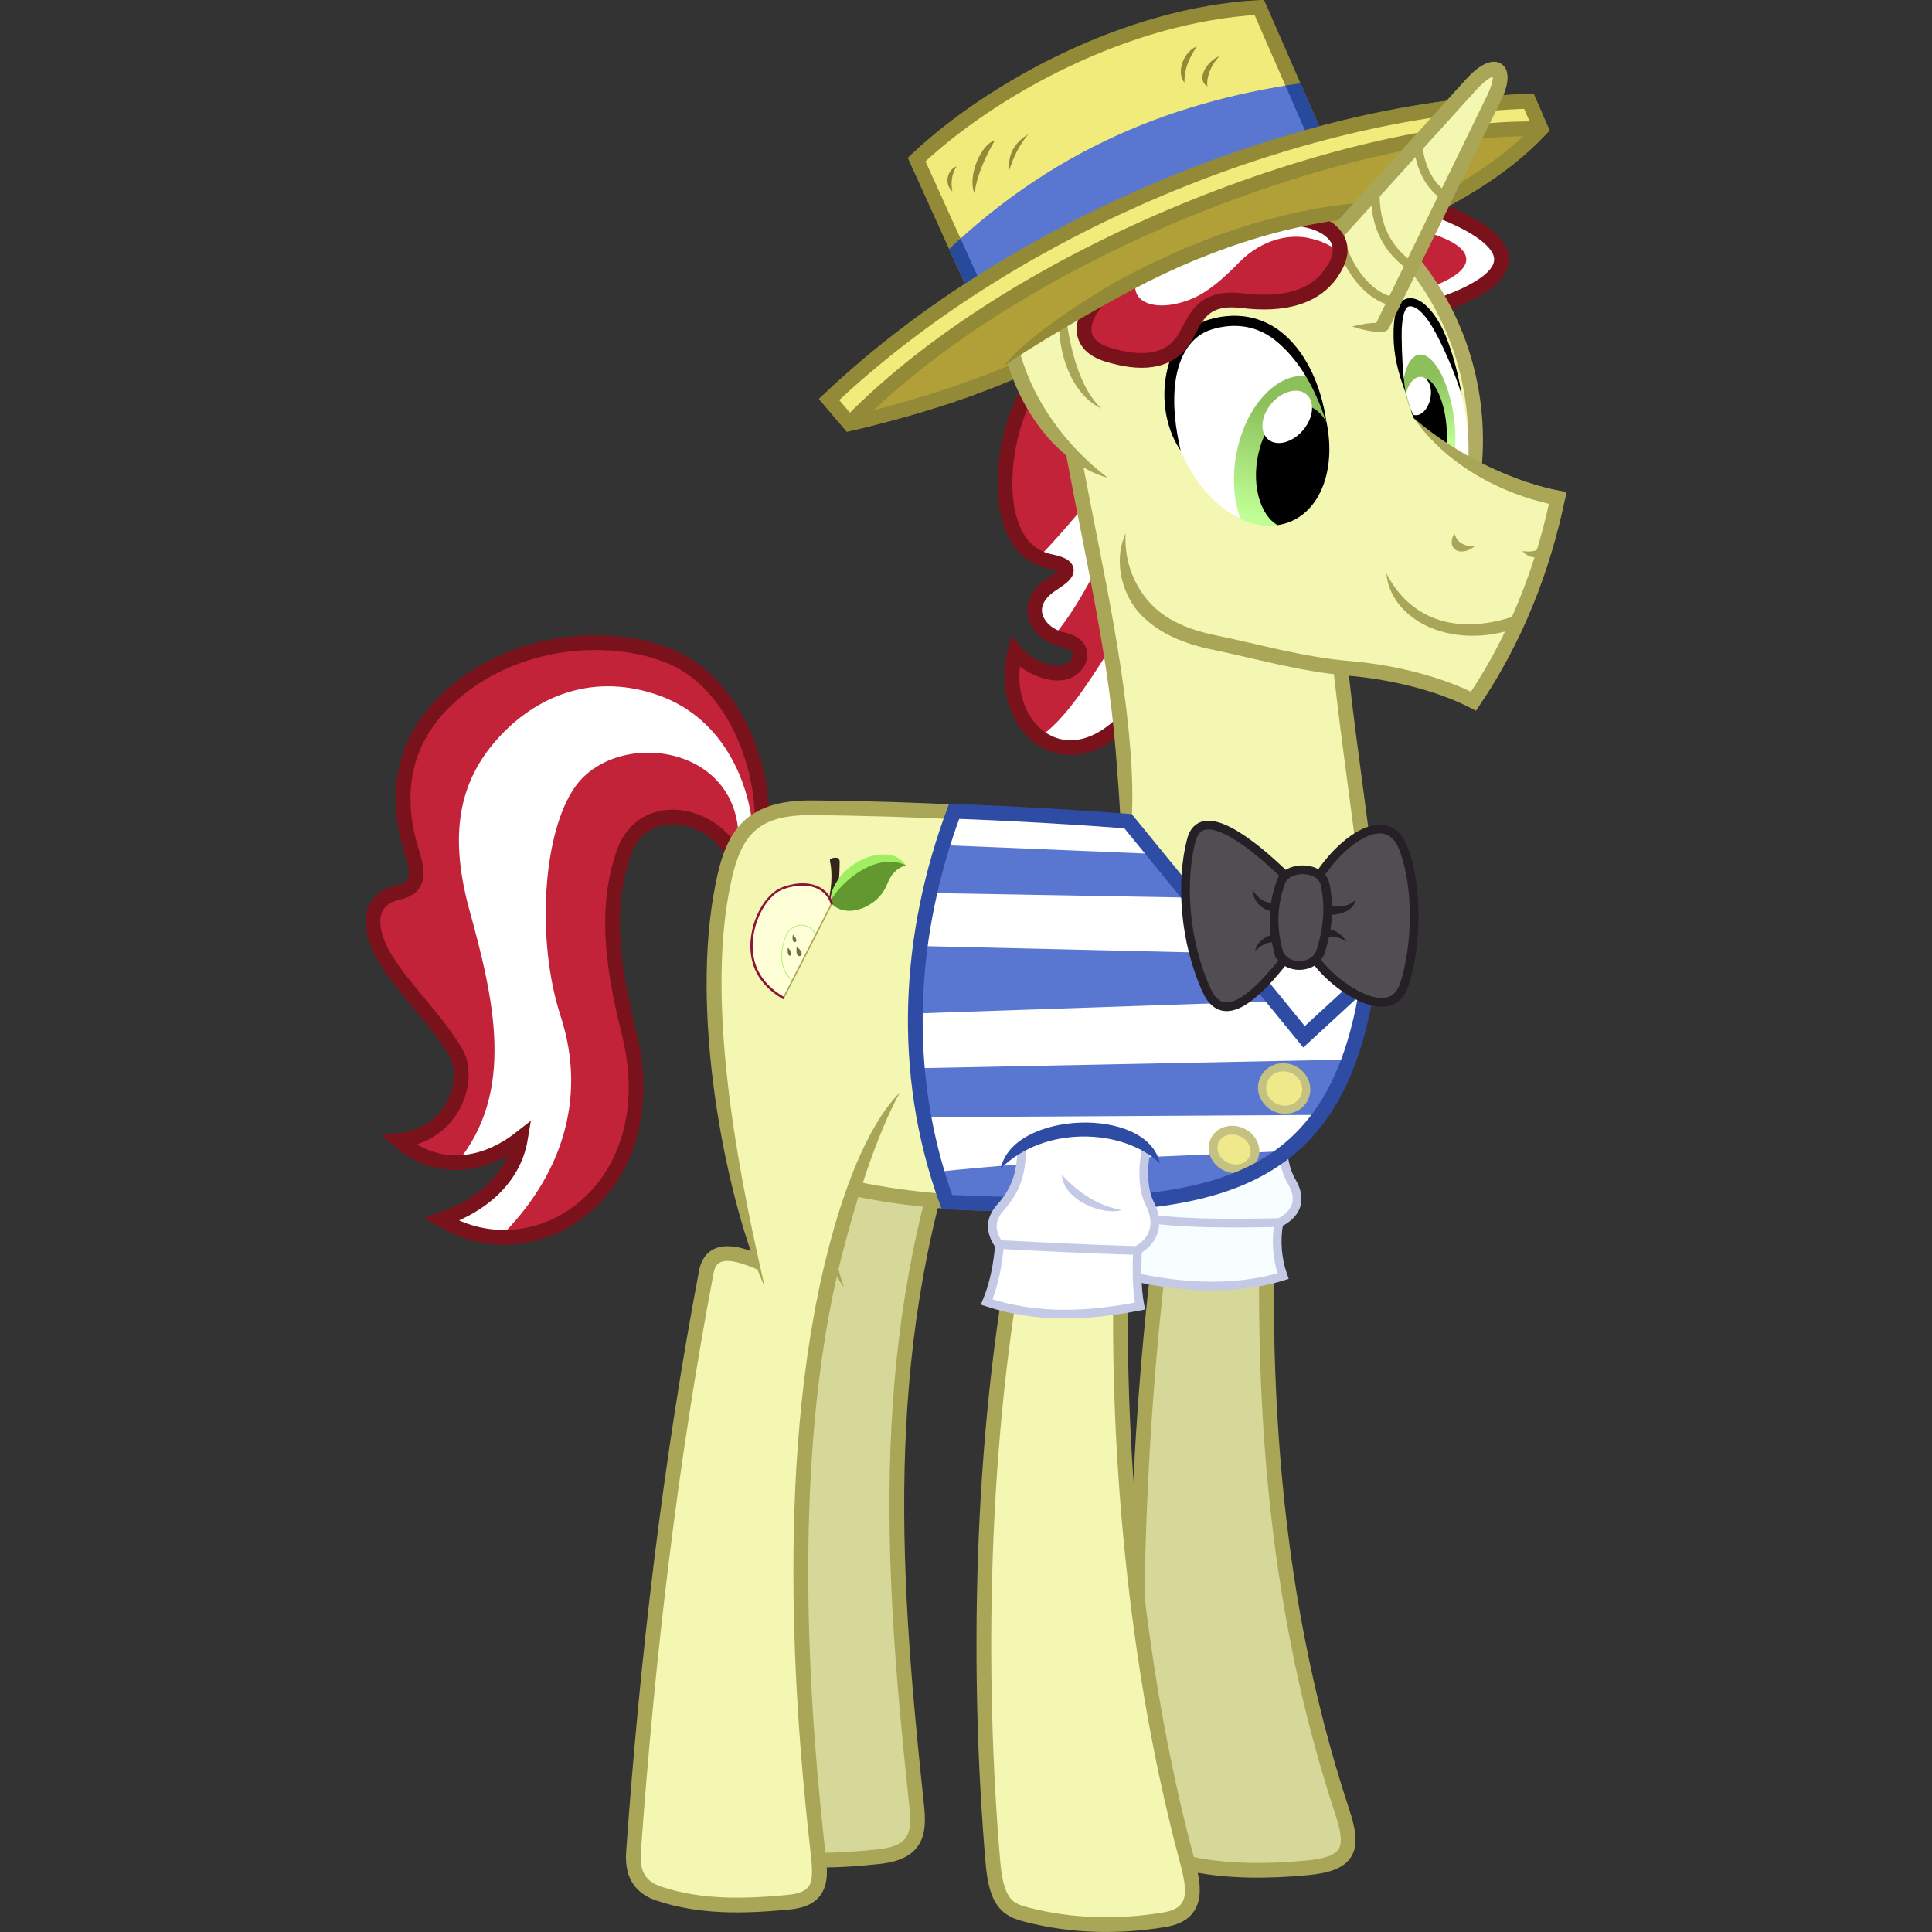<?xml version="1.0" encoding="UTF-8"?><svg xmlns="http://www.w3.org/2000/svg" xmlns:xlink="http://www.w3.org/1999/xlink" version="1.1" viewBox="0 0 6427.036 6427.029"><rect x="0" y="0" width="6427.036" height="6427.029" fill="#333333" stroke="none"/><title id="title4096">Flim</title><defs id="defs4"><linearGradient id="linearGradient4444"><stop id="stop4446" stop-color="#c0ff95" offset="0"/><stop id="stop4448" stop-color="#8bc05a" offset="1"/></linearGradient><clipPath id="clipPath4107" clipPathUnits="userSpaceOnUse"><path id="path4109" d="m488.57 293.86c-12.13-133.64-145.35-245.5-270-262.86-79.2-11.033-143.87 2.445-191.43 68.571 54.469 15.641 89.384 50.321 112.86 114.29 52.598 143.33 246.87 207.56 338.57 108.57z" stroke="#f00" stroke-width="1px" fill="#0f0"/></clipPath><clipPath id="clipPath4216" clipPathUnits="userSpaceOnUse"><path id="path4218" opacity=".5" d="m3750.6 673c-77.303-109.63-155.79-343.33-100.89-375.75 74.868-38.28 276.95 254.11 306.03 479.64-66.313-24.665-134.5-58.379-205.14-103.89z" stroke="#f00" stroke-width="1px" fill="#0f0"/></clipPath><clipPath id="clipPath4220" clipPathUnits="userSpaceOnUse"><path id="path4222" opacity=".5" d="m3306.7 1919.4c-36.447-129.77-32.935-376.82 29.466-388.55 83.128-10.403 176.49 334.3 129.18 556.73-54.238-45.962-107.24-101.09-158.65-168.18z" stroke="#f00" stroke-width="1px" fill="#0f0"/></clipPath><clipPath id="clipPath4224" clipPathUnits="userSpaceOnUse"><path id="path4226" opacity=".5" d="m3276.6 1927.7c-34.416-129.87-27.041-376.91 35.542-388.48 83.289-10.195 171.26 334.75 120.47 557.06-53.518-46.098-105.66-101.36-156.01-168.57z" stroke="#f00" stroke-width="1px" fill="#0f0"/></clipPath><clipPath id="clipPath4228" clipPathUnits="userSpaceOnUse"><path id="path4230" opacity=".5" d="m3530.5 1447.2c-53.4-123.6-82.7-369-22.5-389.2 80.953-21.753 219.28 307.04 202 534-59.835-38.088-119.67-85.431-179.5-144.84z" stroke="#f00" stroke-width="1px" fill="#0f0"/></clipPath><clipPath id="clipPath4233" clipPathUnits="userSpaceOnUse"><path id="path4235" opacity=".5" style="color:#000000" d="m3371.2 791.64a352.08 248.22 58.714 0 1 -1.569 440.77 352.08 248.22 58.714 0 1 -396.04 -141.48 352.08 248.22 58.714 0 1 1.569 -440.77 352.08 248.22 58.714 0 1 396.04 141.48z" stroke="#f00" stroke-width="1" fill="#0f0"/></clipPath><clipPath id="clipPath4237" clipPathUnits="userSpaceOnUse"><path id="path4239" opacity=".5" style="color:#000000" d="m3375.7 819.77a354.3 246.63 58.245 0 1 1.022 440.75 354.3 246.63 58.245 0 1 -396.86 -144.79 354.3 246.63 58.245 0 1 -1.022 -440.75 354.3 246.63 58.245 0 1 396.86 144.79z" stroke="#f00" fill="#0f0"/></clipPath><clipPath id="clipPath4241" clipPathUnits="userSpaceOnUse"><path id="path4243" opacity=".5" style="color:#000000" d="m3201.6 1348.1a354.3 246.64 67.431 0 1 -69.35 435.26 354.3 246.64 67.431 0 1 -368.66 -206.28 354.3 246.64 67.431 0 1 69.35 -435.26 354.3 246.64 67.431 0 1 368.66 206.28z" stroke="#f00" fill="#0f0"/></clipPath><clipPath id="clipPath4377" clipPathUnits="userSpaceOnUse"><path id="path4379" d="m3194 326c-445.28 58.702-875.14 216.56-1267.8 613.31l132.94 166.88 1227.5-574.17z" stroke="#f00" stroke-width="1px" fill="#0f0"/></clipPath><linearGradient id="linearGradient4450" y2="900.25" xlink:href="#linearGradient4444" gradientUnits="userSpaceOnUse" x2="3318.7" y1="1272.2" x1="3298.5"/><linearGradient id="linearGradient4458" y2="1801.9" xlink:href="#linearGradient4444" gradientUnits="userSpaceOnUse" x2="3328" y1="2028.4" x1="3360.9"/></defs><g display="none" transform="translate(1174 -54.97)"><rect id="rect4499" style="color:#000000" display="inline" height="6624" width="4208" stroke="#0f0" y="-60" x="-48"/></g><g opacity=".2" display="none" transform="translate(1174 -54.97)"><ellipse id="path4074" style="color:#000000" d="m 3651.429,6308.572 c 0,156.218 -669.014,282.857 -1494.286,282.857 -825.271,0 -1494.286,-126.639 -1494.286,-282.857 0,-156.218 669.015,-282.857 1494.286,-282.857 825.271,0 1494.286,126.639 1494.286,282.857 z" rx="1494.3" ry="282.86" display="inline" cy="6308.6" cx="2157.1"/></g><g transform="translate(1174 -54.97)"><path id="path4079" d="m3057.1 3740c-44.587 780.64-22.911 1563.5 234.29 2342.9 40.047 121.34 26.502 172.27-117.14 185.71-128.2 11.999-259.5 12.826-380-11.428-92.634-18.645-143.79-73.542-154.29-162.86-69.969-595.54-18.114-1609.4 114.29-2342.9" stroke="#aaa658" stroke-width="49" fill="#d5d898"/><path id="path4083" d="m2034.3 3705.7c-294.23 787.94-242.46 1559.1-163.35 2315 10.836 103.53 30.69 194.94-122.37 210.74-121.14 12.5-263.72 22.193-376.86-13.102-77.816-24.276-132.43-58.53-120.29-169.75 88.692-812.32 152.85-1626.6 365.71-2428.6" stroke="#aaa658" stroke-width="49" fill="#d5d898"/><path id="path4085" fill="#aaa658" d="m1570.1 3935.5-48.996 0.627c2.051 160.65 51.949 321.85 112.38 400.98-32.997-93.433-61.5-254.02-63.384-401.61z"/></g><g transform="translate(1174 -54.97)" stroke="#c4cae6" stroke-width="29" fill="#f8feff"><path id="path4094" d="m3080 4124.3c-10.179 57.143-5.933 118.57 14.286 175.71-167.18 52.621-370.3 36.489-528.57-5.714l8.571-198.57"/><path id="path4092" d="m3093.1 3782.7c-1.437 72.344-4.931 144.21 30.305 204.05 28.957 49.176 26.514 99.673-40.406 135.36-177.79 3.075-361.63 6.329-529.32-28.284l-2.02-321.23z"/></g><g transform="translate(1174 -54.97)"><path id="path4099-4" d="m2305.7 1297.1c-129.57 58.71-233.87 576.35 14.286 625.71 98.693 19.634 36.208 54.61 2.857 77.143-103.9 70.196-44.38 165.51 40.144 183.2 89.104 18.656 58.139 99.677-1.092 109.68-53.896 9.098-127.29-28.289-159.05-70.022-65.336 261.91 192.72 470.44 411.43 174.29l-0.819-713.95z" fill="#c22339"/><path id="path4389" fill="#c22339" d="m3562 1092c103.96-48.969 252.25-62.47 258-190-59.028-109.71-140.32-119.23-220-136-140.3 85.76-103 203.38-38 326z"/><path id="path4161" fill="#fff" d="m3568.3 738.16c110.98 32.912 212.51 74.541 255.02 170.65-13.087 111.67-155.12 135.12-262.69 182.15l1.584-72.868c198.58-64.551 177.3-144.99 4.173-191.95z"/><path id="path4118" fill="#fff" d="m2547.6 2168.5c-88.69 136.89-175.74 286.08-274.76 345.47 165.43 91.298 246.19-23.025 339.41-107.08z"/><path id="path4116" fill="#fff" d="m2480.9 1681.6c-67.344 80.297-134.69 160.54-202.03 230.31 98.42 15.65 117.07 41.593 48.487 78.792-63.267 62.329-77.788 122.85 4.041 179.81 73.197-87.197 125.65-189.95 177.79-292.94z"/><path id="path4099" d="m2305.7 1297.1c-129.57 58.71-233.87 576.35 14.286 625.71 98.693 19.634 36.208 54.61 2.857 77.143-103.9 70.196-44.38 165.51 40.144 183.2 89.104 18.656 58.139 99.677-1.092 109.68-53.896 9.098-127.29-28.289-159.05-70.022-65.336 261.91 192.72 470.44 411.43 174.29" stroke="#7a121c" stroke-width="49" fill="none"/><path id="path4159" d="m3571.2 1084.9c401.83-125.01 257.69-256.42-5.423-347.09" stroke="#7a121c" stroke-width="49" fill="none"/></g><g transform="translate(1174 -54.97)"><path id="path4121-6" d="m1359.5 2836.4c18.647-234.16-96.453-502.19-288.76-591.11-192.31-88.922-535.55-78.615-762 140.24-126.59 122.34-180.99 291.34-110.77 510.3 17.919 55.876 26.603 112.05-44.447 127.28-117.47 25.171-96.86 135.32-48.487 216.17 65.22 109.01 172.32 204.76 238.4 319.21 49.473 85.69-7.014 271.22-189.91 290.92 124.75 106.57 277.5 91.144 404.06-8.081-19.383 117.73-107.39 215.55-262.64 270.72 318.77 192.62 751.36-104.52 624.27-618.21-48.271-195.12-87.144-404.04-18.183-602.05 65.202-187.22 315.72-136.96 379.82 36.366z" fill="#c22339"/><path id="path4123" fill="#fff" d="m1333.4 2837.2c-15.437-212.75-122.33-399.9-315.17-468.71-208.44-74.38-395.14-5.97-525.28 131.32-127.84 134.87-181.38 306.9-105.06 583.87 81.492 295.73 154.39 604.49-44.447 842.47l214.15-82.832c-30.264 131.31-131.89 211.09-258.6 272.74 54.386 51.251 114.19 56.64 189.91 54.548 199.72-197.1 293.36-456.1 202.04-735.5-81.45-249.3-60.86-609.9 49.06-763.8 141.88-198.6 574-138.3 541.3 213.5z"/><path id="path4121" d="m1359.5 2836.4c18.647-234.16-96.453-502.19-288.76-591.11-192.31-88.922-535.55-78.615-762 140.24-126.59 122.34-180.99 291.34-110.77 510.3 17.919 55.876 26.603 112.05-44.447 127.28-117.47 25.171-96.86 135.32-48.487 216.17 65.22 109.01 172.32 204.76 238.4 319.21 49.473 85.69-7.014 271.22-189.91 290.92 124.75 106.57 277.5 91.144 404.06-8.081-19.383 117.73-107.39 215.55-262.64 270.72 318.77 192.62 751.36-104.52 624.27-618.21-48.271-195.12-87.144-404.04-18.183-602.05 65.202-187.22 315.72-136.96 379.82 36.366z" stroke="#7a121c" stroke-width="49" fill="none"/></g><g transform="translate(1174 -54.97)"><path id="path4496" fill="#f3f7b2" d="m1578.3 4339.1c-134 664.65-88.112 1270.6-33.941 1872.4 25.546 86.955 24.421 162.24-118.79 175.36-118.79 11.312-237.59 14.027-356.38-16.97-72.568-23.241-146.36-45.408-135.76-141.42 39.243-646.77 113.08-1293.5 237.59-1940.3z"/><path id="path4494" fill="#f3f7b2" d="m2375.9 1476.7c82.463 444.84 199.35 901.15 197.99 1318l-984.29-56.569c-275.85-11.036-316.1 110.46-356.38 231.93-98.821 335.76-24.034 787.25 101.82 1272.8-113.14-52.797-173.48-15.085-181.02 113.14l407.29 73.539c25.094-148.38 61.751-285.2 101.82-418.61 316.78 59.905 633.57 58.62 950.35 28.284 498.86-26.799 705.13-326.67 752.36-774.99 22.772-361.06-71.023-802.17-79.196-1120.1z"/><path id="path4146-1" fill="#f3f7b2" d="m2282.9 3873.6c-193.9 750.49-214.46 1672.2-153.54 2379.9 11.922 138.51 53.982 156.14 115.16 171.73 150.2 38.277 302.98 40.947 454.57 16.162 130.76-21.378 93.761-129.21 68.69-224.25-182-690.3-257.7-1573.2-189.9-2359.8"/><path id="path4126" fill="#aaa658" d="m2400 1441.1-48.318 8.146c62.609 371.39 157.33 740.75 186.16 1107.9 11.888 151.39 24.739 312.47 16.973 460.82 40.722-150.66 43.952-310.89 31.876-464.65-29.284-372.89-124.55-743.56-186.69-1112.2z"/><path id="path4132" d="m3272.9 2124c11.574 205.7 66.787 566.41 101.02 848.53 43.337 357.2-98.025 963.29-618.21 1038.4-357.78 51.688-720.45 74.949-1088.9-2.02" stroke="#aaa658" stroke-width="49" fill="none"/><path id="path4134" fill="#aaa658" d="m1527.6 2717.7c-113.88-0.954-190.44 26.364-240.04 81.742-49.596 55.379-70.487 133.24-87.348 229.45-76.757 438 48.418 1037.6 169.31 1305.8-64.827-286.05-195.37-873.21-121.04-1297.4 16.405-93.61 36.995-162.13 75.584-205.22 38.589-43.089 96.915-66.321 203.12-65.432 354.69 2.971 704.36 22.828 1044.6 52.436l4.248-48.814c-341.25-29.695-692.19-49.637-1048.4-52.621z"/><path id="path4140" fill="#aaa658" d="m1581.2 4211.7c-189.61 734.93-98.915 1647.9-58.037 2012.3 4.643 41.387 6.526 76.081-1.506 96.199-4.016 10.059-9.462 17.144-20.26 23.707-10.798 6.563-27.727 12.168-53.189 14.598-143.49 13.692-286.69 18.023-422.28-27.141-21.858-7.281-39.433-17.607-51.313-33.785-11.879-16.178-19.622-39.598-16.846-78.611 46.092-647.66 122.28-1298 242.07-1928.6 3.882-20.436 10.711-28.908 18.584-34.088 7.873-5.179 19.404-7.518 34.5-6.461 30.192 2.115 69.942 18.595 97.043 30.211l-14.867-59.334c-23.25-9.051-50.825-17.802-78.752-19.758-21.75-1.523-44.887 1.271-64.854 14.406-19.967 13.136-34.148 36.162-39.793 65.879-120.23 632.92-196.61 1285.1-242.8 1934.2-3.363 47.26 6.535 84.274 26.225 111.09s47.612 42.045 75.322 51.275c146.24 48.712 296.89 43.314 442.42 29.428 30.388-2.9 54.671-9.763 73.986-21.504s32.883-28.796 40.314-47.41c14.863-37.229 9.384-78.017 4.693-119.83-40.754-363.29-129.4-1272.9 56.791-1994.6 47.104-182.58 111.72-388.71 190.54-534.34-112.6 114.37-190.02 336.18-237.99 522.1z"/><path id="path4146" fill="#aaa658" d="m2534.3 4163.1c-27.684 705.63 50.28 1455.6 209.78 2060.3 12.71 48.187 26.598 97.567 23.391 131.18-1.604 16.804-6.374 28.842-16.338 38.856-9.964 10.014-26.736 19.009-56.008 23.795-148.73 24.316-297.95 21.638-444.56-15.725-29.748-7.581-48.533-13.952-63.25-31.678-14.717-17.725-27.791-51.519-33.549-118.41-53.317-619.41-43.896-1404.3 89.816-2091.7 18.569-95.461 41.53-229.04 71.674-346.65-63.856 104.4-101.03 240.93-119.77 337.29-134.96 693.83-144.2 1481.8-90.537 2105.2 6.165 71.618 20.081 115.89 44.668 145.51 24.587 29.613 57.421 39.85 88.848 47.859 153.79 39.192 310.12 41.852 464.57 16.6 36.108-5.903 63.746-18.402 82.838-37.59 19.092-19.187 28.021-44.057 30.379-68.764 4.716-49.412-12.429-101.47-24.789-148.33-157.96-598.83-235.69-1345.3-208.2-2045.9 4.042-103.01-3.647-219.03-36.091-348.73-4.444 128.3-8.802 243.08-12.872 346.81z"/></g><g transform="translate(1174 -54.97)"><g id="g4113" transform="matrix(.539 -.02 -.013 .535 467.42 1014.3)"><path id="path4090" d="m2159.8 3893.8c18-69.679 24.279-171.75 5.714-250-2.286-9.638-0.597-14.874 7.5-17.857 12.297-4.531 24.475-4.037 37.5-2.143 9.064 1.318 14.52 14.967 14.643 25.357 0.972 82.464-1.156 160.19-22.5 238.93z" fill="#34251a"/><path id="path4086" d="m2172.6 3879.5c12.131-133.64 145.35-245.49 270-262.86 79.2-11.033 143.87 2.445 191.43 68.571-54.469 15.641-89.384 50.321-112.86 114.29-52.598 143.33-246.87 207.56-338.57 108.57z" fill="#a0ef63"/><path id="path4088" d="m497.14 319.57c-86.49-158.39-298.89-305.92-470-220l60.003 277.14 385.72 12.86z" clip-path="url(#clipPath4107)" transform="matrix(-1 0 0 1 2661.2 3585.6)" fill="#639830"/><path id="path4111" d="m2184 3908.1-287.14 577.14c-109.05-77.964-197.65-170.8-202.86-324.29-3.295-189.56 89.458-345.49 207.14-367.14 122.5-26.18 228.49-14.743 282.86 114.29z" fill="#ffffd7"/><path id="path4078" d="m2086.9 4100.9c-35.673-90.507-148.47-85.682-181.45-5.703-44.47 107.85-28.406 222.06 45.362 281.98" stroke="#a0ef63" stroke-width="4" fill="none"/><path id="path4074-9" d="m2182.6 3906.6-284.29 577.14" stroke="#aaa658" stroke-width="9" fill="none"/><path id="path4080" d="m1917.6 4172.3c-3.167 29.112 4.532 54.66 17.143 48.571 12.611-6.088 6.799-27.694-17.143-48.571z" fill="#716f40"/><path id="path4082" d="m1946.9 4091.6c-4.538 28.83 0.861 50.388 15 46.429 14.139-3.959 8.515-24.009-15-46.429z" fill="#716f40"/><path id="path4084" d="m1972.6 4170.2c-4.904 31.333 3.093 61.82 22.857 55.714 19.764-6.106 5.054-40.781-22.857-55.714z" fill="#716f40"/><path id="path4076" d="m2182.6 3906.6c-40.143-117.81-171.74-151.2-302.86-107.14-125.36 42.125-212.35 248.39-180 417.14 21.14 110.27 87.25 197.57 198.57 267.14" stroke="#8d1239" stroke-linecap="round" stroke-width="14" fill="none"/></g></g><g transform="translate(1174 -54.97)"><path id="path4141" d="m2151.7 4185.6c-5.336 77.839-19.973 144.52-43.386 200.66 169.93 56.483 339.86 46.689 509.79 13.558-12.12-65.716-10.131-129.8-8.135-188.46" stroke="#c4cae6" stroke-width="29" fill="#fff"/><path id="path4127-5" fill="#fff" d="m3378.3 3306.6c-106.2 760.1-585.8 761.2-1402.3 747.4-159.4-439-126.5-896.8 24-1300 189.5 6.774 378.99 17.386 568.49 31.657l383.4 462.48 200.8-111.83z"/><path id="path4133" fill="#5977d1" d="m1965.4 2866.5 694.11 28.761 124.63 145.72-866.67-15.339zm-76.697 335.55 1062.3 24.926 103.54 159.15-1185 40.266zm-9.587 406.49 1428.5-28.761-99.706 184.07-1315.3 7.67zm61.357 345.14c384.12-41.846 768.25-50.986 1152.4-69.027-117.3 84.979-264.59 154.37-433.34 157.23l-678.77 11.504z"/><ellipse id="path4129" stroke="#c5c281" style="color:#000000" d="m 3429.005,3340.352 c 0,38.869 -33.028,70.378 -73.77,70.378 -40.742,0 -73.77,-31.509 -73.77,-70.378 0,-38.869 33.028,-70.378 73.77,-70.378 40.742,0 73.77,31.509 73.77,70.378 z" rx="73.77" ry="70.378" transform="matrix(.995 .103 -.072 .997 0 0)" cy="3340.4" cx="3355.2" stroke-width="26.923" fill="#efe98c"/><ellipse id="path4131" stroke="#c5c281" style="color:#000000" d="m 4315.766,2370.519 c 0,34.794 -31.788,63 -71,63 -39.212,0 -71,-28.206 -71,-63 0,-34.794 31.788,-63 71,-63 39.212,0 71,28.206 71,63 z" rx="71" ry="63" transform="rotate(23.743)" cy="2370.5" cx="4244.8" stroke-width="29" fill="#efe98c"/><path id="path4127" d="m3378.3 3306.6c-106.2 760.1-585.8 781.2-1402.3 747.4-159.4-439-126.5-896.8 24-1300 189.5 6.774 388.99 18.386 578.49 32.657l585.5 717.3z" stroke="#2f4ca4" stroke-width="49" fill="none"/><path id="path4492" fill="#fff" d="m2644 3876c-165.93-107.37-298.39-72.506-422 0 1.394 68.909-2.848 133.87-54 166-29.176 47.954-48.858 96.77-20 150l444 22c95.27-17.698 83.249-89.042 52-170-21-58.451-27.071-114.88 0-168z"/><path id="path4137" fill="#c4cae6" d="m2358.1 3963c5.946 86.225 139.5 136.78 199.74 117.2-82.915-14.563-145.64-59.41-199.74-117.2z"/><path id="path4139" d="m2642.9 3869.5c-12.839 36.795-21.946 131.61 8.095 189.82 26.278 50.924 28.256 115.27-43.539 155.64-155.37-4.532-300.01-11.896-458.92-19.968-27.129-41.067-32.524-80.79 6.643-124.4 58.27-64.88 69.625-129.02 69.589-201.99" stroke="#c4cae6" stroke-width="29" fill="none"/><path id="path4135" fill="#2f4ca4" d="m2684.4 3924.9c-41.483-192.47-490.43-174.29-529.21 17.257 143.84-143.52 405.44-134.64 529.21-17.257z"/></g><g transform="translate(1174 -54.97)"><path id="path4147" d="m3214.6 2968.1c73.242-114.43 226.28-232.29 280.65-89.484 50.16 131.73 43.053 331.15 1.356 454.2-44.978 132.73-236.02 2.067-296.92-89.484" stroke="#251f26" stroke-width="29" fill="#514e52"/><path id="path4149" d="m3100.8 2966.7c-112.92-109.78-279.79-240.65-311.84-116.6-35.82 138.64-23.529 336.58 51.521 500.3 58.466 127.54 176.38 1.127 258.96-103.04" stroke="#251f26" stroke-width="29" fill="#514e52"/><path id="path4151" fill="#251f26" d="m3069.6 3057.6c-36.397 4.448-60.136-14.89-77.282-43.386 2.803 33.252 24.674 68.092 70.503 73.214z"/><path id="path4153" fill="#251f26" d="m3064.2 3164.7c-27.012 1.251-56.884 25.425-63.046 52.877 19.523-16.332 37.971-31.019 68.469-27.794z"/><path id="path4155" fill="#251f26" d="m3240.4 3068.4c36.202 4.963 70.37 4.505 93.552-18.982-3.08 38.026-61.567 51.951-89.484 48.132z"/><path id="path4157" fill="#251f26" d="m3237.7 3144.3c30.456 1.758 55.745 23.192 68.469 44.064-20.928-14.809-46.952-21.441-74.57-15.592z"/><path id="path4144" d="m3077.5 3215.5c17.154 68.241 121.76 67.201 141.89 3.835 25.043-78.838 29.778-147.34 15.339-220.5-12.829-65.002-127.44-66.383-147.64-9.587-23.516 66.128-32.504 135.09-9.587 226.26z" stroke="#251f26" stroke-width="29" fill="#514e52"/></g><g transform="translate(1174 -54.97)"><path id="path4475" fill="#f3f7b2" d="m2511.3 1644.5 59.048 184.64c-24.379 242.18 86.651 286.46 197.61 330.84 173.61 51.495 344.97 96.253 508 116 154.26 17.117 308.18 36.228 452 116 137.01-186.12 220.19-419.34 272-680l-260-88c-4.223-234.39-22.293-468.09-236-692l-204-264c-438.4 91.61-817.4 267.28-1127.9 540.1 80.982 200.59 183.99 363.43 339.34 436.52z"/><path id="path4164" d="m3730.7 1606.8c23.923-259.98-59.197-528.26-248.9-729.73" stroke="#b0ac61" stroke-width="49" fill="none"/><path id="path4166" fill="#aaa658" d="m3530.5 1447.2c119.27 167.92 305.63 251.2 448.19 283.23-47.889 218.61-132.59 433.37-259.4 625.57-119.79-57.108-269.98-90.865-404.21-102.11-153.54-12.864-302.03-56.252-444.96-85.539-92.392-18.932-163.45-50.93-212.73-101.61-49.281-50.675-92.765-133.05-86.995-237.54-44.23 99.517-6.612 211.56 51.866 271.7 58.478 60.133 139.84 95.328 238.02 115.45 140.07 28.701 290.71 72.961 450.7 86.365 136.23 11.414 291.53 47.947 405.69 106.59l19.295 9.912 12.176-17.953c142.17-209.62 234.33-445.66 283.73-684.79l5.041-24.4-24.482-4.629c-135.21-25.572-325.21-106.16-481.94-240.24z"/><path id="path4172" fill="#aaa658" d="m3872 2102c-230.75 80.569-371.07-14.078-434-140 11.474 145.8 200.21 256.94 422 186z"/><path id="path4174" fill="#aaa658" d="m3664.2 1828.6c7.196 32.316 37.339 45.424 67.757 43.414-46.118 37.59-97.915 11.204-67.757-43.414z"/><path id="path4176" fill="#aaa658" d="m3890.5 1888.2c33.598 4.62 62.908-0.195 77.782-36.77 9.428 60.31-44.783 74.572-77.782 36.77z"/></g><g transform="translate(1174 -54.97)"><path id="path4204" clip-path="url(#clipPath4228)" fill="#fff" d="m3468 1452 284 186c-23.737-252.96-7.055-535.07-250-630-83.247 124.03-94.753 271.97-34 444z"/><path id="path4198" clip-path="url(#clipPath4241)" fill="#fff" d="m3132 1844c199.72-166.15 122.97-362.34 88-554-94.036-238.86-269.12-252.6-458-228-133.76 162.5-100.8 356.27-68 550 119.79 211.66 276.09 236.2 438 232z"/><ellipse id="path4194" style="color:#000000" d="m 3550.71,1086.609 c 0,169.103 -89.307,306.188 -199.472,306.188 -110.165,0 -199.472,-137.085 -199.472,-306.188 0,-169.103 89.306,-306.188 199.472,-306.188 110.165,0 199.472,137.085 199.472,306.188 z" clip-path="url(#clipPath4237)" rx="199.47" ry="306.19" transform="matrix(.987 .16 -.16 .987 0 0)" cy="1086.6" cx="3351.2" fill="url(#linearGradient4450)"/><ellipse id="path4196" style="color:#000000" d="m 3474.385,1058.085 c 0,114.234 -57.825,206.839 -129.156,206.839 -71.331,0 -129.156,-92.605 -129.156,-206.839 0,-114.234 57.825,-206.838 129.156,-206.838 71.331,0 129.156,92.605 129.156,206.838 z" clip-path="url(#clipPath4233)" rx="129.16" ry="206.84" transform="matrix(.986 .168 -.154 .988 0 0)" cy="1058.1" cx="3345.2"/><ellipse id="path4200" style="color:#000000" d="m 3409.227,1934.471 c 0,118.851 -37.458,215.198 -83.665,215.198 -46.207,0 -83.665,-96.347 -83.665,-215.198 0,-118.851 37.458,-215.198 83.665,-215.198 46.207,0 83.665,96.347 83.665,215.198 z" clip-path="url(#clipPath4224)" rx="83.665" ry="215.2" transform="matrix(.99 -.14 .148 .989 0 0)" cy="1934.5" cx="3325.6" fill="url(#linearGradient4458)"/><ellipse id="path4202" style="color:#000000" d="m 3411.723,1941.181 c 0,81.734 -25.058,147.993 -55.969,147.993 -30.911,0 -55.969,-66.259 -55.969,-147.993 0,-81.734 25.058,-147.993 55.969,-147.993 30.911,0 55.969,66.259 55.969,147.993 z" clip-path="url(#clipPath4220)" rx="55.969" ry="147.99" transform="matrix(.99 -.138 .133 .991 0 0)" cy="1941.2" cx="3355.8"/><ellipse id="path4206" style="color:#000000" d="m 3788.917,597.866 c 0,35.749 -18.397,64.73 -41.09,64.73 -22.693,0 -41.09,-28.981 -41.09,-64.73 0,-35.749 18.397,-64.73 41.09,-64.73 22.694,0 41.09,28.981 41.09,64.73 z" clip-path="url(#clipPath4216)" rx="41.09" ry="64.73" transform="matrix(.978 .21 -.203 .979 0 0)" cy="597.87" cx="3747.8" fill="#fff"/><ellipse id="path4245" style="color:#000000" d="m 3441.006,-393.999 c 0,54.139 -30.988,98.028 -69.214,98.028 -38.226,0 -69.214,-43.889 -69.214,-98.028 0,-54.139 30.988,-98.028 69.214,-98.028 38.226,0 69.214,43.889 69.214,98.028 z" rx="69.214" ry="98.028" transform="matrix(.853 .522 -.589 .808 0 0)" cy="-394" cx="3371.8" fill="#fff"/></g><g opacity=".5" transform="translate(1174 -54.97)" stroke="#f00" display="none" fill="#0f0"><ellipse id="path4179" style="color:#000000" d="m 2333.755,2680.659 c 0,195.487 -110.642,353.96 -247.125,353.96 -136.484,0 -247.125,-158.473 -247.125,-353.96 0,-195.487 110.642,-353.96 247.125,-353.96 136.483,0 247.125,158.473 247.125,353.96 z" rx="247.13" ry="353.96" transform="matrix(.886 -.463 .423 .906 0 0)" cy="2680.7" cx="2086.6" display="inline" stroke-width="1"/><path id="path4181" d="m3530.5 1447.2c-53.4-123.6-82.7-369-22.5-389.2 80.953-21.753 219.28 307.04 202 534-59.835-38.088-119.67-85.431-179.5-144.84z" stroke-width="1px"/></g><g transform="translate(1174 -54.97)"><path id="path4248" d="m2924.3 1105.5c-25.768 0.719-51.585 5.096-76.779 12.717-84.232 25.478-130.95 106.1-144.18 196.13-13.224 90.03 8.131 178.57 50.111 239.62-16.02-69.951-28.474-152.96-16.47-234.68 12.004-81.723 51.827-147.8 120.38-168.53 72.162-21.827 145.92-14.237 208.27 34.363 62.347 48.6 129.67 136.8 174.08 280.51-20.594-148.29-81.774-251.67-153.18-307.32-49.088-38.265-105.54-54.392-162.23-52.81z"/><path id="path4256" d="m3515.6 1047c-2.336 0.089-4.673 0.338-7.008 0.758-10.489 1.888-19.352 8.297-25.537 16.43-6.185 8.133-10.31 17.992-13.406 29.141-6.193 22.298-8.192 50.165-7.851 80.721 0.681 61.111 14.266 119.58 39.648 185.53-9.618-68.045-12.001-127.62-12.65-185.84-0.325-29.107 1.874-55.21 6.869-73.195 2.498-8.993 5.715-15.854 8.883-20.02 3.168-4.165 5.671-5.633 8.826-6.201 8.613-1.55 19.462 1.576 32.91 12.455s28.495 29.148 43.383 53.977c29.776 49.656 73.904 146.42 98.817 228.34-13.087-86.073-43.717-188.96-75.661-242.23-15.972-26.636-32.413-47.212-49.559-61.082-15.002-12.136-31.31-19.418-47.664-18.797z"/><path id="path4166-9" fill="#aaa658" d="m3530.5 1447.2c119.27 167.92 305.63 251.2 448.19 283.23l53.191-13.953 5.041-24.4-24.482-4.629c-135.21-25.572-325.21-106.16-481.94-240.24z"/></g><g transform="translate(1174 -54.97)"><path id="path4305-2" d="m2288 1248c-173.33 88.921-426.67 168.3-636 216l-68-80c647-611.45 1615.1-971.15 2328-992l40 92c-136.22 145-310.7 236.61-488 320" stroke="#928a37" stroke-width="49" fill="#b1a037"/><path id="path4427" d="m2511.3 1644.5c-151.5-86.4-280.1-195.8-315.3-398.5l304-208 142 472z" fill="#f3f7b2"/><path id="path4292" fill="#aaa658" d="m2199.4 1120.8-48.777 4.656c24.14 252.93 183.61 470.4 360.67 519.04-136.94-103.37-289.59-289.98-311.89-523.69z"/><path id="path4298" fill="#aaa658" d="m2364.6 1019.9c6.283 132.28 38.162 313.8 125.86 394.57-123.8-58.201-168.45-258.11-125.86-394.57z"/></g><g transform="translate(1174 -54.97)"><path id="path4393" fill="#c22339" d="m2466.4 1052.4c-51.588 85.683-59.342 159.09 76.368 192.33 115.99 33.982 205.36 14.742 246.07-101.82 43.621-97.008 111.06-113.03 192.33-82.024 197.51 48.285 454.67-175.13 181.02-302.64-246.65 58.803-471.23 176.45-695.79 294.16z"/><path id="path4302" fill="#fff" d="m3286 896c-132.6-101.04-267.68-40.26-336 30-52.724 54.218-104.65 99.983-157.86 122.33-115.68 48.574-215.05 16.26-184.14-70.325l452-200c100.71-5.402 216.74 18.224 226 118z"/><path id="path4300" d="m3044 783.81c147.71-23.052 322.4 46.872 197.76 196.27-50.914 61.03-143.36 92.35-283.19 75.196-131.57-16.141-153.76 56.008-186.68 115.97-53.816 98.036-159.37 94.332-261.04 63.397-137.95-41.971-72.986-170.31 31.941-235.93" stroke="#7a121c" stroke-width="49" fill="none"/></g><g transform="translate(1174 -54.97)"><path id="path4383" fill="#b1a037" d="m3484 804c174.17-87.915 358.34-166.82 460-320-440.34-2.569-822.68 130.2-1196 284-410.3 179.4-792.9 384.8-1076 684 163.7-27.861 203.61-48.891 360-106l20.994-92.071 119.45 13.878c318.7-300.79 868.1-503.41 1263.6-519.8z"/><path id="path4315" d="m2067.6 1010-192.4-424.24c247.5-233.06 694.5-481.59 1139.9-506.29l186.68 427.09" stroke="#928a37" stroke-width="49" fill="#f0eb7a"/><path id="path4315-7" d="m2067.6 1010-192.4-424.24c247.5-233.06 694.5-481.59 1139.9-506.29l186.68 427.09" clip-path="url(#clipPath4377)" stroke="#284a9c" stroke-width="49" fill="#5977d1"/><path id="path4381" fill="#f0eb7a" d="m3911.7 387.77 36.77 98.995c-379.3 3.24-771.1 82.15-1182.3 277.19-436.5 175.66-822.7 398.05-1110.2 712.05l-68-92c303.3-296 700.4-515.19 1120-716 374-134.21 746.5-270.73 1203.7-280.23z"/><path id="path4305" d="m2061.6 1344.4c-133.8 48.5-280.1 90.1-409.6 119.6l-68-80c647-611.45 1615.1-971.15 2328-992l40 92c-136.22 145-310.7 236.61-488 320" stroke="#928a37" stroke-width="49" fill="none"/><path id="path4307" d="m3952 484c-587.1-17.58-1711.7 377.64-2300 980" stroke="#928a37" stroke-width="49" fill="none"/><path id="path4309" fill="#928a37" d="m3459.6 723.5c-301.75 5.189-613.3 104.05-892.35 253.21-127.55 68.177-344.87 214.43-399.79 295.1 76.6-56.512 299.91-186.22 426.19-253.37 272.77-145.06 576.39-240.94 866.79-245.94z"/><path id="path4319" fill="#928a37" d="m2882.2 242.1c-35.024 11.645-81.668 73.896-39.598 100.41-4.472-33.47 14.384-74.011 39.598-100.41z"/><path id="path4321" fill="#928a37" d="m2766.2 329.79c-0.858-52.177 19.717-86.493 41.012-120.21-37.817 13.199-72.226 80.139-41.012 120.21z"/><path id="path4323" fill="#928a37" d="m2183.5 621.11c13.075-41.697 31.779-82.268 63.64-120.21-51.616 31.962-68.524 73.179-63.64 120.21z"/><path id="path4325" fill="#928a37" d="m2067.6 697.48c9.484-62.835 35.908-120.02 67.882-175.36-43.997 10.371-92.265 116.91-67.882 175.36z"/><path id="path4327" fill="#928a37" d="m1994 691.82c-4.755-27.813-3.609-55.626 14.142-83.439-29.428 10.842-43.399 55.626-14.142 83.439z"/></g><g transform="translate(1174 -54.97)"><path id="path4425" fill="#f3f7b2" d="m3266.8 964.77 76.368 173.95 89.095 2.828l375.7-769.5c16.054-99.354-14.739-107.94-84-42l-450 496z"/><path id="path4278" fill="#aaa658" d="m3799 260.29c-12.572-0.817-25.607 3.327-37.391 9.523-18.854 9.915-38.508 26.447-60.385 50.6l-500.63 552.71 36.316 32.895 500.63-552.71c19.358-21.372 36.005-34.41 46.873-40.125 3.578-1.881 5.778-2.672 7.428-3.168 0.173 1.678 0.283 3.937-0.094 7.75-1.144 11.567-6.684 30.36-17.978 53.527l-369.45 757.84c-29.783 0.067-53.713 6.409-80.279 11.646 30.002 10.894 65.41 18.846 101.65 18.2 8.944-0.16 17.591-5.648 21.543-13.674l370.49-752.36c13.164-26.731 20.755-49.859 22.781-70.352 2.026-20.492-1.506-42.327-19.75-54.838-6.841-4.691-14.218-6.969-21.762-7.459z"/><path id="path4284" d="m3541.2 533.43c9.668 66.769 28.571 129.58 90.51 173.95" stroke="#aaa658" stroke-width="29" fill="none"/><path id="path4286" d="m3520 940.73c-75.1-50.99-121.8-131.85-118.8-247.49" stroke="#aaa658" stroke-width="29" fill="none"/><path id="path4288" d="m3457.8 1056.7c-80.3-14.2-159.5-117.53-181.1-230.52" stroke="#aaa658" stroke-width="29" fill="none"/><path id="path4391" fill="#c22339" d="m3244.2 833.25-63.64 36.77 82.024 79.196c9.731-38.655 23.515-77.31-18.385-115.97z"/><path id="path4302-5" fill="#fff" d="m3286 896c-37.171-28.325-74.538-43.933-110.57-50.181 28.996-4.633 57.993-10.945 86.99-9.341 12.922 15.859 21.352 35.479 23.584 59.521z"/><path id="path4300-5" fill="#7a121c" d="m3230.7 837.21c18.944 13.539 28.165 28.054 28.971 46.979 0.805 18.924-8.033 45.734-36.787 80.201l37.625 31.391c33.565-40.234 49.63-78.19 48.119-113.68-1.51-35.486-21.823-65.024-49.436-84.76z"/></g></svg>